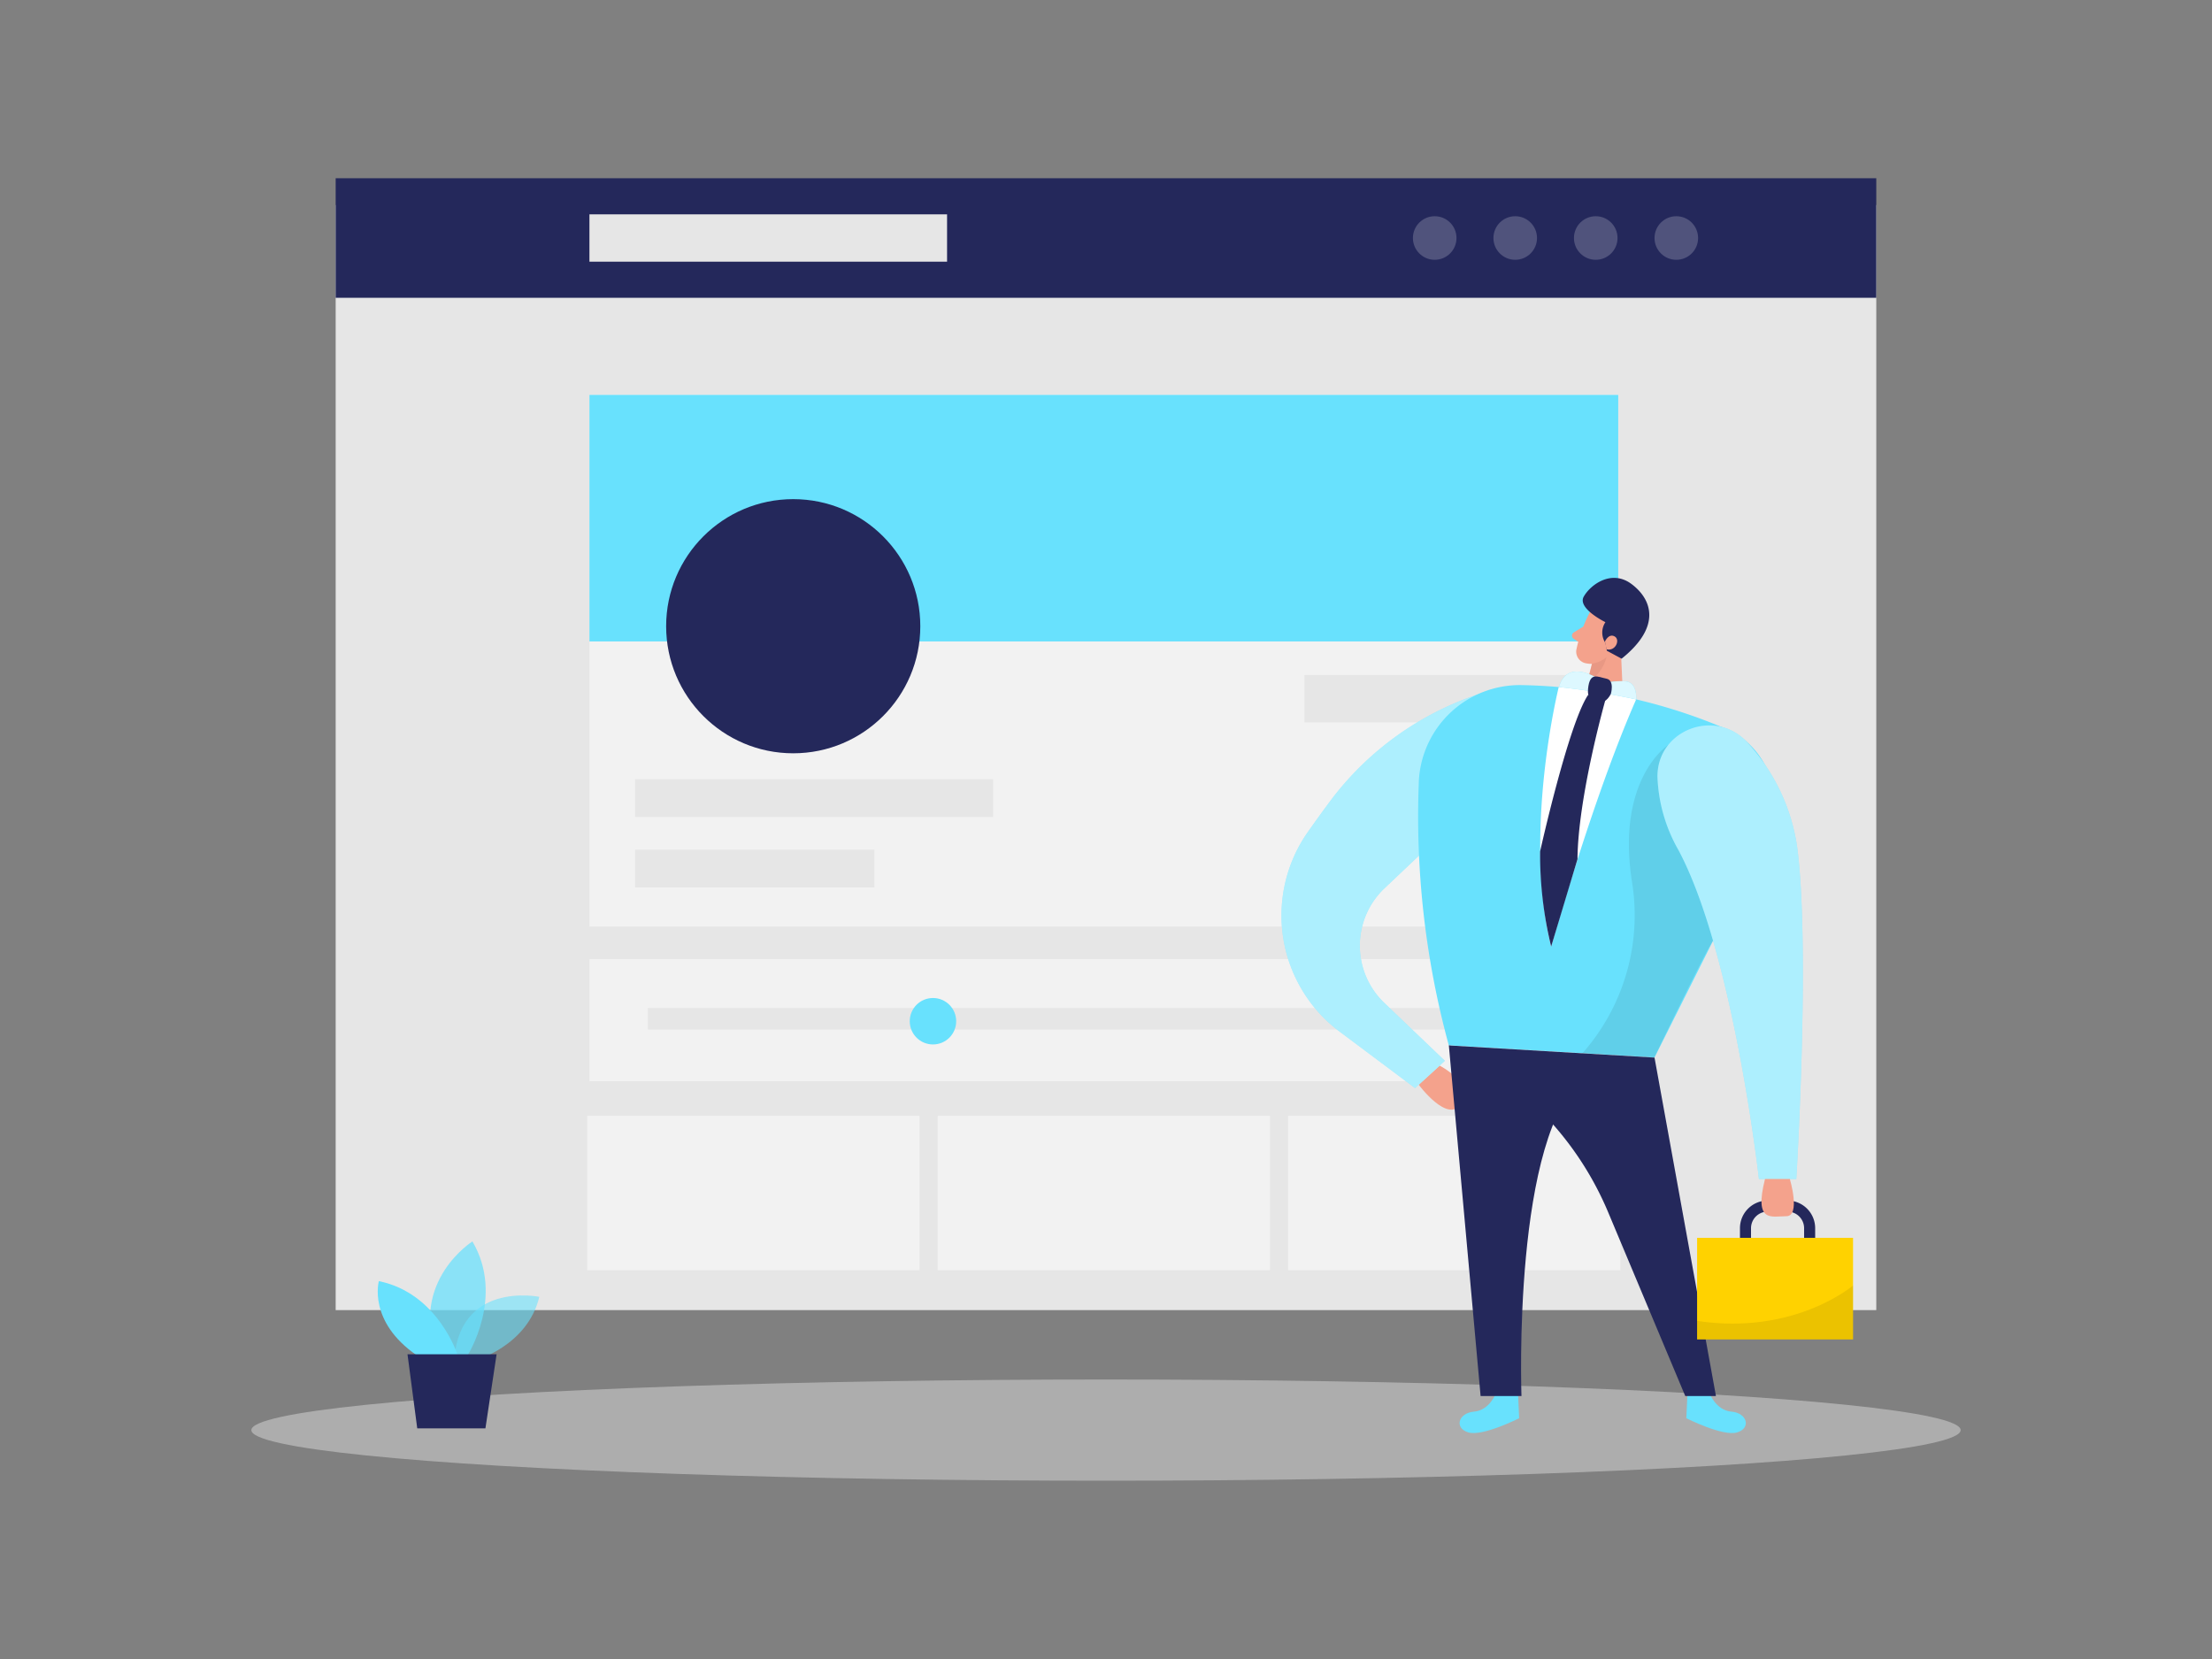 <svg id="Layer_1" data-name="Layer 1" xmlns="http://www.w3.org/2000/svg" viewBox="0 0 400 300"><rect x="0" y="0" width="400" height="300" fill="#808080" stroke="none"/><title>_</title><ellipse cx="200" cy="258.61" rx="154.55" ry="9.15" fill="#e6e6e6" opacity="0.45"/><rect x="60.7" y="37.07" width="278.59" height="199.84" fill="#e6e6e6"/><rect x="106.59" y="71.41" width="186.04" height="96.15" fill="#f2f2f2"/><rect x="106.59" y="173.45" width="186.04" height="22.07" fill="#f2f2f2"/><rect x="106.59" y="71.41" width="186.04" height="44.58" fill="#68e1fd"/><circle cx="143.44" cy="113.24" r="22.98" fill="#24285b"/><rect x="114.84" y="140.91" width="64.75" height="6.83" fill="#e6e6e6"/><rect x="114.84" y="153.65" width="43.28" height="6.83" fill="#e6e6e6"/><rect x="106.19" y="201.78" width="60.09" height="27.92" fill="#f2f2f2"/><rect x="169.56" y="201.78" width="60.09" height="27.92" fill="#f2f2f2"/><rect x="232.93" y="201.78" width="60.09" height="27.92" fill="#f2f2f2"/><rect x="235.88" y="122.07" width="49.09" height="8.56" fill="#e6e6e6"/><rect x="117.15" y="182.27" width="164.82" height="3.9" fill="#e6e6e6"/><circle cx="168.71" cy="184.67" r="4.2" fill="#68e1fd"/><rect x="60.7" y="32.23" width="278.59" height="21.62" fill="#24285b"/><rect x="106.59" y="38.76" width="64.67" height="8.56" fill="#e6e6e6"/><circle cx="259.44" cy="43.04" r="3.94" fill="#fff" opacity="0.2"/><circle cx="274" cy="43.04" r="3.94" fill="#fff" opacity="0.2"/><circle cx="288.56" cy="43.04" r="3.94" fill="#fff" opacity="0.2"/><circle cx="303.13" cy="43.04" r="3.94" fill="#fff" opacity="0.2"/><path d="M260.33,192.7s6.33,3.2,3.91,6.9-7.69-3.45-7.69-3.45Z" fill="#f4a28c"/><path d="M274.8,129.3a3.78,3.78,0,0,0-4.64-4.62,55.24,55.24,0,0,0-29.91,20.58c-1.32,1.78-2.57,3.52-3.75,5.2a26.24,26.24,0,0,0,5.76,36.1l13.63,10.2,5.39-4.93-10.93-10.45a14.31,14.31,0,0,1,0-20.74l21.47-20.34Z" fill="#68e1fd"/><path d="M274.8,129.3a3.78,3.78,0,0,0-4.64-4.62,55.24,55.24,0,0,0-29.91,20.58c-1.32,1.78-2.57,3.52-3.75,5.2a26.24,26.24,0,0,0,5.76,36.1l13.63,10.2,5.39-4.93-10.93-10.45a14.31,14.31,0,0,1,0-20.74l21.47-20.34Z" fill="#fff" opacity="0.46"/><path d="M287.42,110.85a26.36,26.36,0,0,0-2.37,6.68,2.15,2.15,0,0,0,1.83,2.43,4.74,4.74,0,0,0,4.78-1.89l2.6-3a3.84,3.84,0,0,0,0-4.43C292.69,108.16,288.5,108.48,287.42,110.85Z" fill="#f4a28c"/><polygon points="292.95 114.01 293.57 127.98 285.84 127.78 288.5 117.69 292.95 114.01" fill="#f4a28c"/><path d="M286.31,113.3l-1.73,1.07a.68.68,0,0,0,0,1.15l1.39.91Z" fill="#f4a28c"/><path d="M287.87,120a5,5,0,0,0,2.65-1.19,8,8,0,0,1-3.48,4.72Z" fill="#ce8172" opacity="0.31"/><path d="M270.54,251.88s-1.14,3.15-4,3.39-3.6,3-1,3.76,9.17-2.57,9.17-2.57l-.18-4.11Z" fill="#68e1fd"/><path d="M309.11,251.88s1.14,3.15,4,3.39,3.59,3,1,3.76-9.17-2.57-9.17-2.57l.19-4.11Z" fill="#68e1fd"/><path d="M275.2,123.89a98.61,98.61,0,0,1,36.87,7.89,14.22,14.22,0,0,1,7.18,19.45l-20.06,40-37.2-2.2a157.39,157.39,0,0,1-5.41-47.94A18.28,18.28,0,0,1,275.2,123.89Z" fill="#68e1fd"/><path d="M299.19,191.25l11.11,61.2h-5.55l-13.94-33.23a57.69,57.69,0,0,0-24.73-27.86L262,189.05Z" fill="#24285b"/><path d="M262,189.05l5.74,63.4h7.39s-1.73-47.71,11.6-57.86Z" fill="#24285b"/><path d="M301.65,134.72s-9.5,6.11-6.51,24.89a37.68,37.68,0,0,1-9,30.87l13,.77s8.35-17.43,10.59-21.13S301.65,134.72,301.65,134.72Z" opacity="0.08"/><path d="M299.72,140.41c0-8.51,10.6-12.44,16.29-6.11a35.24,35.24,0,0,1,9.05,19.44c2.27,18.68-.23,59.46-.23,59.46h-6.76s-4.57-40.76-14.54-59.46A28.73,28.73,0,0,1,299.72,140.41Z" fill="#68e1fd"/><path d="M299.72,140.41c0-8.51,10.6-12.44,16.29-6.11a35.24,35.24,0,0,1,9.05,19.44c2.27,18.68-.23,59.46-.23,59.46h-6.76s-4.57-40.76-14.54-59.46A28.73,28.73,0,0,1,299.72,140.41Z" fill="#fff" opacity="0.46"/><path d="M327.24,225V222.1a4,4,0,0,0-3.95-4h-3.7a4,4,0,0,0-3.95,4v3.09" fill="none" stroke="#24285b" stroke-miterlimit="10" stroke-width="2"/><rect x="306.89" y="223.84" width="28.2" height="18.37" transform="translate(641.98 466.05) rotate(-180)" fill="#ffd200"/><path d="M335.09,232.46s-10.57,9.07-28.2,6.4v3.35h28.2Z" opacity="0.08"/><path d="M323.66,213.2s2,6.73-.64,6.73-5.88,1.29-3.85-6.73Z" fill="#f4a28c"/><path d="M293.24,119.11l-2.66-1.43-.27-1.42a3.37,3.37,0,0,1,0-3.75s-5.12-2.49-3.92-4.62,5-5,8.64-2.28S300.55,113.25,293.24,119.11Z" fill="#24285b"/><path d="M290.23,116s.65-1.51,1.74-.92.16,2.77-1.47,2.33Z" fill="#f4a28c"/><path d="M295.87,126.47a59.8,59.8,0,0,0-14-2.23s-6.5,26-1.38,46.93C280.53,171.17,287.82,144.8,295.87,126.47Z" fill="#fff"/><path d="M295.87,126.47s.26-3.15-2-3.26a11.72,11.72,0,0,0-3.65.32s-6.56-5.14-8.32.71A138.08,138.08,0,0,1,295.87,126.47Z" fill="#68e1fd"/><path d="M295.87,126.47s.26-3.15-2-3.26a11.72,11.72,0,0,0-3.65.32s-6.56-5.14-8.32.71A138.08,138.08,0,0,1,295.87,126.47Z" fill="#fff" opacity="0.77"/><path d="M291.29,125.49s.74-2.47-.81-2.77-3-1.32-3.31,1.85S290,128.06,291.29,125.49Z" fill="#24285b"/><path d="M290.26,126.74s-4.92,17.43-5,28.63l-4.76,15.8a70.37,70.37,0,0,1-2-17.2s5.09-22.92,8.66-28.28Z" fill="#24285b"/><path d="M85.71,246.09s9.67-2.6,11.81-11.58c0,0-15-3.08-15.44,12.36Z" fill="#68e1fd" opacity="0.58"/><path d="M84.53,245.13s6.79-10.64.9-20.64c0,0-11.41,7.18-6.41,20.64Z" fill="#68e1fd" opacity="0.73"/><path d="M82.79,245.13s-3.52-11.28-14.28-13.46c0,0-2.06,7.3,6.92,13.46Z" fill="#68e1fd"/><polygon points="89.8 244.9 87.78 258.29 75.45 258.29 73.69 244.9 89.8 244.9" fill="#24285b"/></svg>